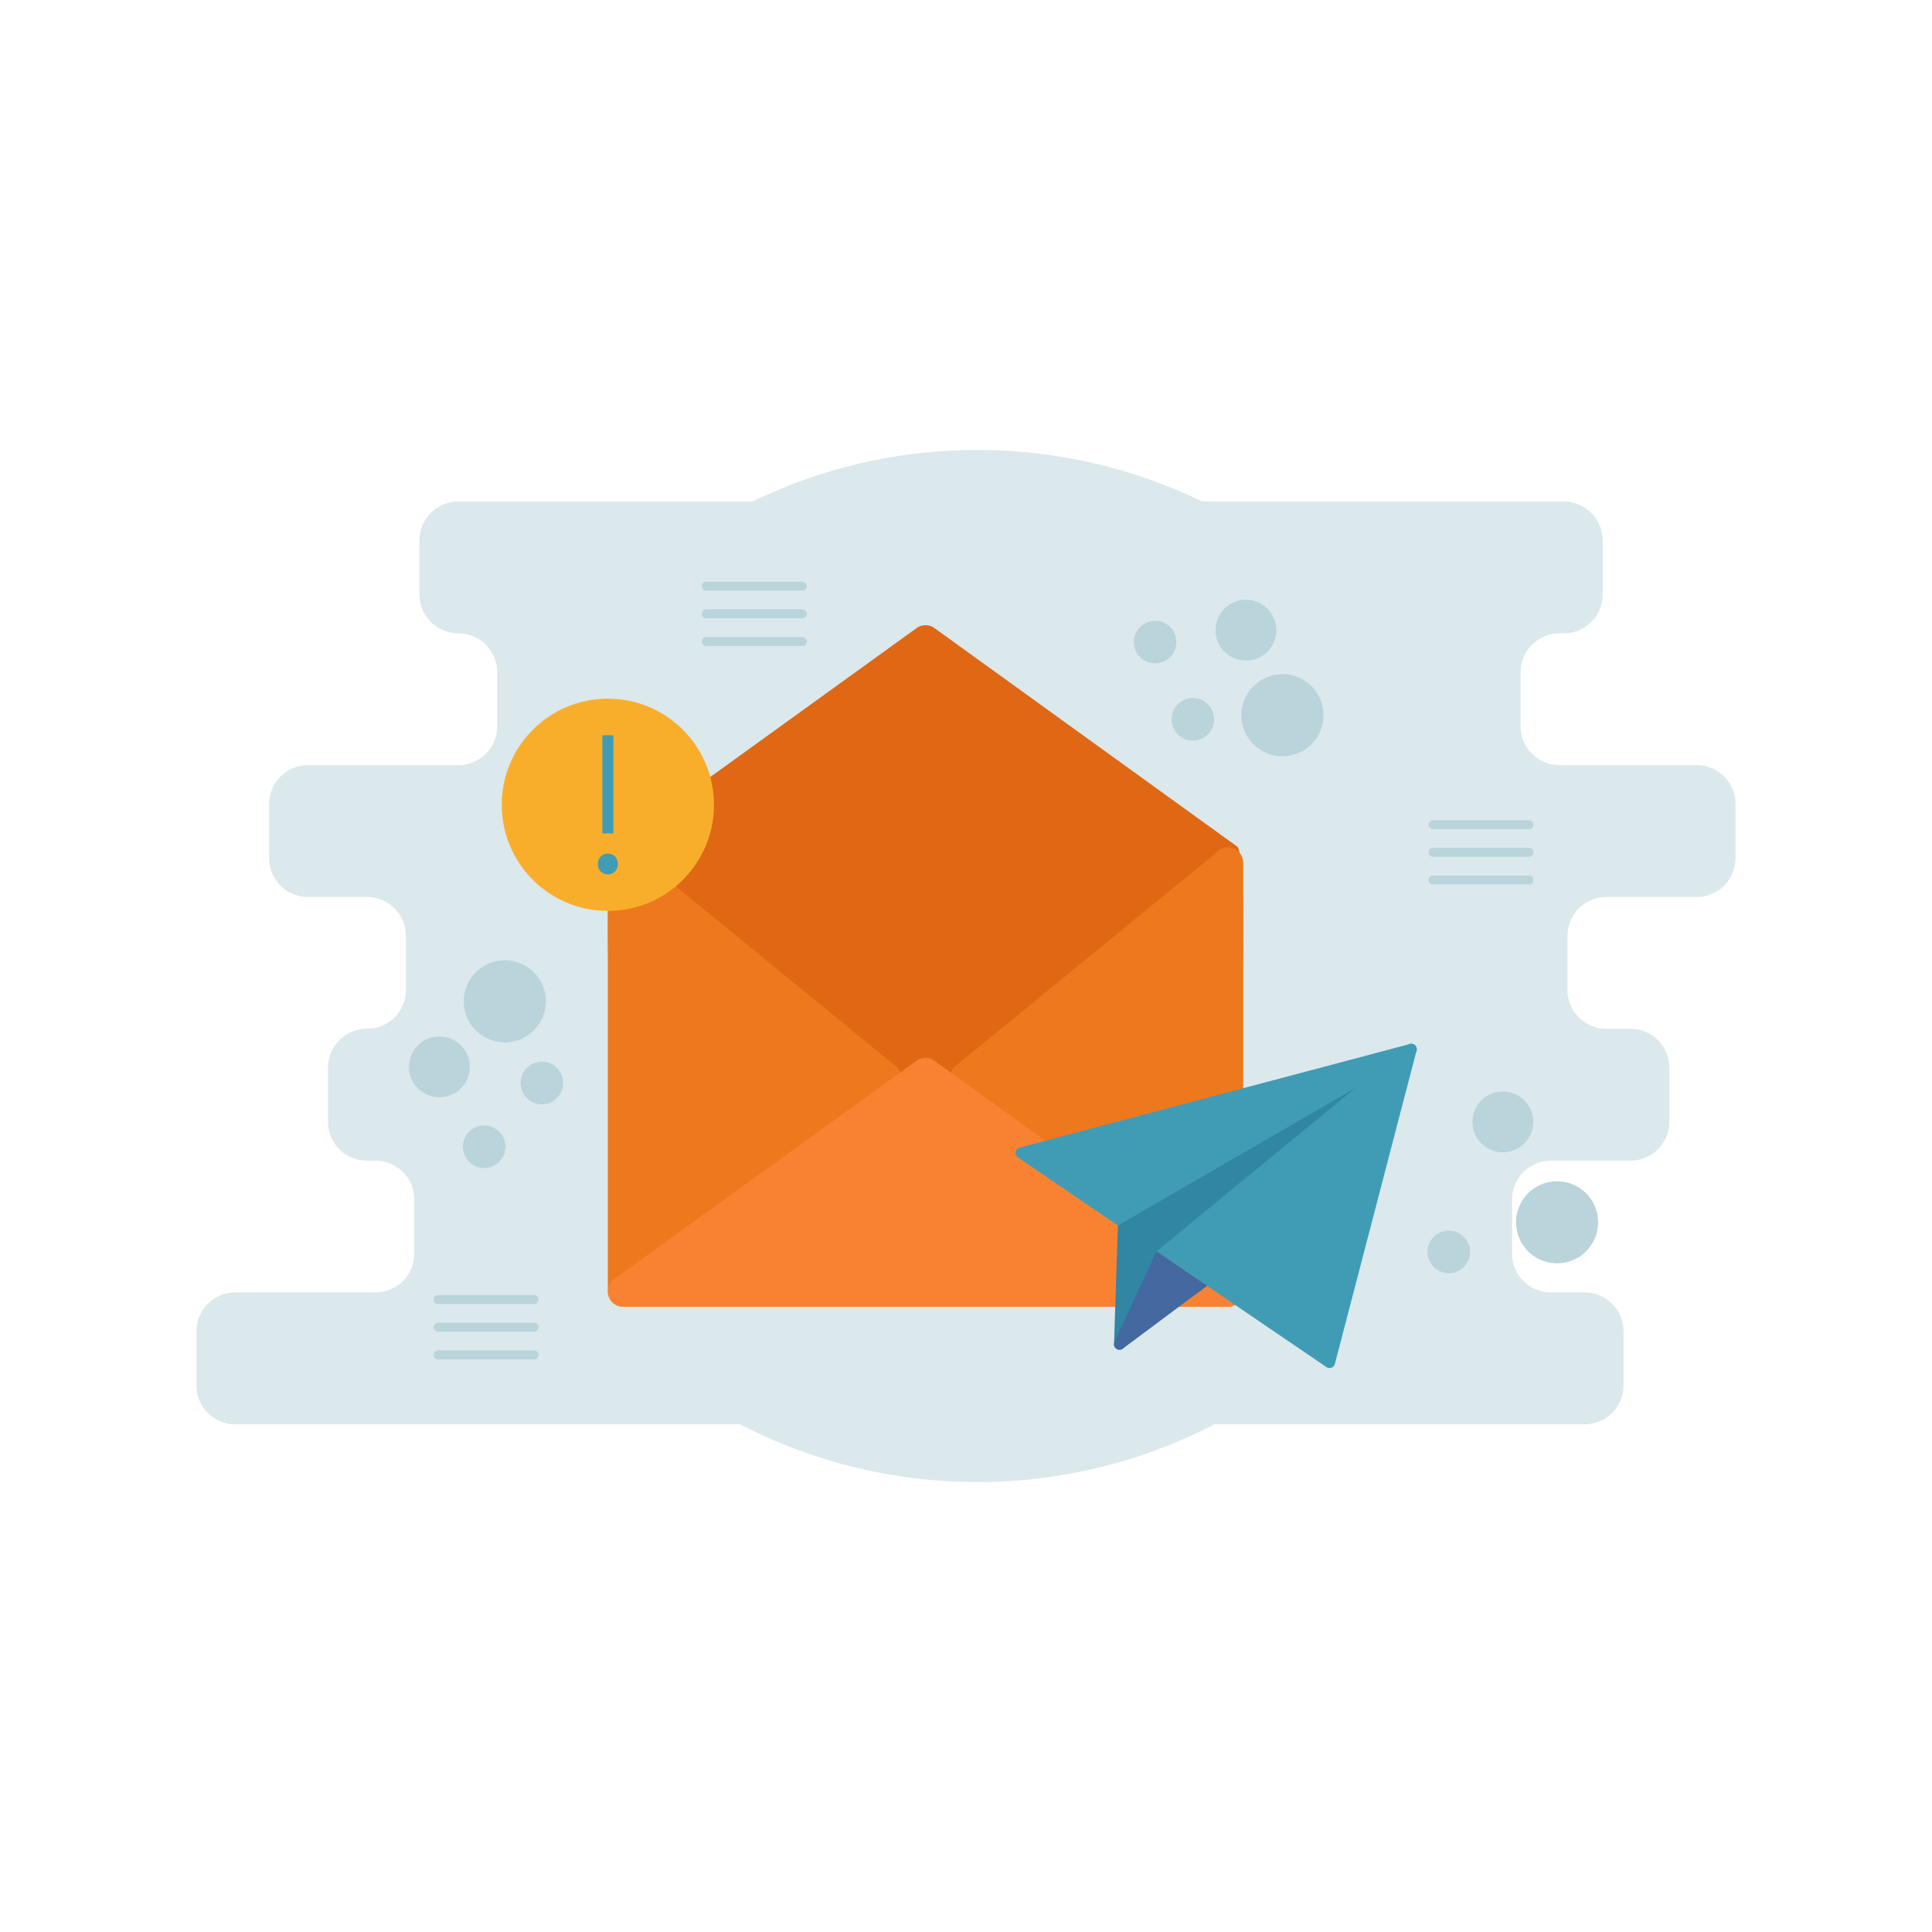 <svg id="SvgjsSvg1001" width="550" height="550" xmlns="http://www.w3.org/2000/svg" version="1.1" xmlns:xlink="http://www.w3.org/1999/xlink" xmlns:svgjs="http://svgjs.com/svgjs"><defs id="SvgjsDefs1002"></defs><g id="SvgjsG1008"><svg xmlns="http://www.w3.org/2000/svg" data-name="Layer 1" viewBox="0 0 650 512" width="550" height="550"><defs><clipPath id="a"><rect width="125.864" height="122.909" x="339.944" y="265.7" fill="none" transform="rotate(-74.43 402.876 327.154)"></rect></clipPath></defs><circle cx="328.792" cy="256" r="173.618" fill="#dbe8ec" class="colordbe8ec svgShape"></circle><path fill="#dbe8ec" d="M583.904,219.7V201.508A13.079,13.079,0,0,0,570.825,188.429h-46.166a13.079,13.079,0,0,1-13.079-13.079V157.158a13.079,13.079,0,0,1,13.079-13.079h1.458a13.079,13.079,0,0,0,13.079-13.079V112.808a13.079,13.079,0,0,0-13.079-13.079H154.209a13.079,13.079,0,0,0-13.079,13.079v18.191a13.079,13.079,0,0,0,13.079,13.079h0a13.079,13.079,0,0,1,13.079,13.079v18.191a13.079,13.079,0,0,1-13.079,13.079H103.63a13.079,13.079,0,0,0-13.079,13.079v18.191A13.079,13.079,0,0,0,103.63,232.779h19.847a13.079,13.079,0,0,1,13.079,13.079v18.191a13.079,13.079,0,0,1-13.079,13.079h-.048A13.079,13.079,0,0,0,110.349,290.209v18.191a13.079,13.079,0,0,0,13.079,13.079h2.871a13.079,13.079,0,0,1,13.079,13.079V352.75a13.079,13.079,0,0,1-13.079,13.079H79.175A13.079,13.079,0,0,0,66.096,378.909v18.191A13.079,13.079,0,0,0,79.175,410.179h453.963a13.079,13.079,0,0,0,13.079-13.079V378.909a13.079,13.079,0,0,0-13.079-13.079H521.798a13.079,13.079,0,0,1-13.079-13.079V334.559a13.079,13.079,0,0,1,13.079-13.079h26.74a13.079,13.079,0,0,0,13.079-13.079V290.209a13.079,13.079,0,0,0-13.079-13.079H540.426a13.079,13.079,0,0,1-13.079-13.079V245.858A13.079,13.079,0,0,1,540.426,232.779H570.825A13.079,13.079,0,0,0,583.904,219.7Z" class="colordbe8ec svgShape"></path><circle cx="169.838" cy="267.885" r="13.807" fill="#b9d4db" class="colorb9d4db svgShape"></circle><circle cx="182.315" cy="295.366" r="7.159" fill="#b9d4db" class="colorb9d4db svgShape"></circle><circle cx="162.895" cy="316.811" r="7.159" fill="#b9d4db" class="colorb9d4db svgShape"></circle><circle cx="147.832" cy="289.924" r="10.228" fill="#b9d4db" class="colorb9d4db svgShape"></circle><circle cx="431.47" cy="171.627" r="13.807" fill="#b9d4db" class="colorb9d4db svgShape"></circle><circle cx="401.32" cy="173.011" r="7.159" fill="#b9d4db" class="colorb9d4db svgShape"></circle><circle cx="388.617" cy="147.018" r="7.159" fill="#b9d4db" class="colorb9d4db svgShape"></circle><circle cx="419.175" cy="143.012" r="10.228" fill="#b9d4db" class="colorb9d4db svgShape"></circle><path fill="#e06714" d="M413.071,306.394H209.695c-4.926,0-7.065-87.542-3.178-90.567l101.688-73.389a5.174,5.174,0,0,1,6.356,0L416.249,215.827C420.136,218.852,417.997,306.394,413.071,306.394Z" class="colore06714 svgShape"></path><path fill="#ee781d" d="M204.51 365.469V221.227a5.174 5.174 0 019.258-3.178l88.173 72.121a5.174 5.174 0 010 6.356l-88.173 72.121A5.174 5.174 0 01204.51 365.469zM418.255 365.469V221.227a5.174 5.174 0 00-9.258-3.178l-88.173 72.121a5.174 5.174 0 000 6.356l88.173 72.121A5.174 5.174 0 00418.255 365.469z" class="coloree781d svgShape"></path><path fill="#f98232" d="M413.071,370.653H209.695a5.174,5.174,0,0,1-3.178-9.258l101.688-73.389a5.174,5.174,0,0,1,6.356,0l101.688,73.389A5.174,5.174,0,0,1,413.071,370.653Z" class="colorf98232 svgShape"></path><circle cx="204.51" cy="201.764" r="35.702" fill="#f9ae2b" class="colorf9ae2b svgShape"></circle><rect width="3.719" height="33.024" x="202.651" y="178.363" fill="#409cb5" class="color409cb5 svgShape"></rect><path fill="#409cb5" d="M204.51,225.166c4.487,0,4.494-6.973,0-6.973-4.487,0-4.494,6.973,0,6.973Z" class="color409cb5 svgShape"></path><line x1="482.112" x2="514.414" y1="208.448" y2="208.448" fill="none" stroke="#b9d4db" stroke-linecap="round" stroke-miterlimit="10" stroke-width="3" class="colorStrokeb9d4db svgStroke"></line><line x1="482.112" x2="514.414" y1="217.759" y2="217.759" fill="none" stroke="#b9d4db" stroke-linecap="round" stroke-miterlimit="10" stroke-width="3" class="colorStrokeb9d4db svgStroke"></line><line x1="482.112" x2="514.414" y1="227.069" y2="227.069" fill="none" stroke="#b9d4db" stroke-linecap="round" stroke-miterlimit="10" stroke-width="3" class="colorStrokeb9d4db svgStroke"></line><line x1="147.388" x2="179.691" y1="368.22" y2="368.22" fill="none" stroke="#b9d4db" stroke-linecap="round" stroke-miterlimit="10" stroke-width="3" class="colorStrokeb9d4db svgStroke"></line><line x1="147.388" x2="179.691" y1="377.53" y2="377.53" fill="none" stroke="#b9d4db" stroke-linecap="round" stroke-miterlimit="10" stroke-width="3" class="colorStrokeb9d4db svgStroke"></line><line x1="147.388" x2="179.691" y1="386.841" y2="386.841" fill="none" stroke="#b9d4db" stroke-linecap="round" stroke-miterlimit="10" stroke-width="3" class="colorStrokeb9d4db svgStroke"></line><line x1="237.62" x2="269.923" y1="128.212" y2="128.212" fill="none" stroke="#b9d4db" stroke-linecap="round" stroke-miterlimit="10" stroke-width="3" class="colorStrokeb9d4db svgStroke"></line><line x1="237.62" x2="269.923" y1="137.523" y2="137.523" fill="none" stroke="#b9d4db" stroke-linecap="round" stroke-miterlimit="10" stroke-width="3" class="colorStrokeb9d4db svgStroke"></line><line x1="237.62" x2="269.923" y1="146.833" y2="146.833" fill="none" stroke="#b9d4db" stroke-linecap="round" stroke-miterlimit="10" stroke-width="3" class="colorStrokeb9d4db svgStroke"></line><circle cx="523.862" cy="342.229" r="13.807" fill="#b9d4db" class="colorb9d4db svgShape"></circle><circle cx="487.426" cy="352.194" r="7.159" fill="#b9d4db" class="colorb9d4db svgShape"></circle><circle cx="505.605" cy="308.444" r="10.228" fill="#b9d4db" class="colorb9d4db svgShape"></circle><path fill="#3086a3" d="M475.96,285.464,448.261,308.161l-54.737,44.851-15.218,31.058a1.844,1.844,0,0,1-2.065.989l-.088-.025a1.844,1.844,0,0,1-1.351-1.76l.959-29.436.342-10.542,97.761-60.858a1.847,1.847,0,0,1,2.097,3.026Zm0,0" class="color3086a3 svgShape"></path><path fill="#409cb5" d="M476.577,284.503l-.008.029a1.842,1.842,0,0,1-.854,1.101l-19.713,11.412L376.099,343.307l-33.643-22.908a1.85,1.85,0,0,1,.566-3.315l131.251-34.823.053-.016.101-.023.107-.019.098-.011.122-.007.103.001.014.004.1.007.109.013c.071.012.14.027.21.045a1.879,1.879,0,0,1,.267.097,1.194,1.194,0,0,1,.116.059,1.093,1.093,0,0,1,.121.07l.122.085a.447.447,0,0,1,.071.059.069.069,0,0,1,.027.022l.07.062.017.005.06.061a1.792,1.792,0,0,1,.139.172.748.748,0,0,1,.058.085,1.765,1.765,0,0,1,.15.297,1.43,1.43,0,0,1,.053.148c.014.043.025.087.035.131.011.044.024.114.034.172a1.498,1.498,0,0,1,.013.153,1.411,1.411,0,0,1,.002.187,1.024,1.024,0,0,0-.009.115,2.011,2.011,0,0,1-.059.269Zm0,0" class="color409cb5 svgShape"></path><g clip-path="url(#a)" fill="#000000" class="color000 svgShape"><path fill="#409cb5" d="M449.099,389.879a1.844,1.844,0,0,1-2.283,1.312,1.886,1.886,0,0,1-.542-.25L389.073,352.015l66.929-54.97,17.617-14.437a1.864,1.864,0,0,1,.679-.356c.039-.009.078-.02.117-.026l.108-.018.098-.012.122-.007.102.001.015.004.1.008.109.012c.071.012.14.027.209.045a1.892,1.892,0,0,1,.268.097,1.195,1.195,0,0,1,.116.059,1.052,1.052,0,0,1,.121.07l.122.085a.549.549,0,0,1,.071.058.08.08,0,0,1,.026.023l.07.062.017.005.06.061a1.788,1.788,0,0,1,.139.171.722.722,0,0,1,.058.085,1.75,1.75,0,0,1,.15.297c.019.048.038.097.053.147.014.042.025.086.036.13s.024.115.034.173a1.45,1.45,0,0,1,.013.152,1.422,1.422,0,0,1,.002.186.935.935,0,0,0-.009.115,1.951,1.951,0,0,1-.049.268l-.007.026Zm0,0" class="color409cb5 svgShape"></path><path fill="#4469a0" d="M406.094,363.597l-28.341,21.142a1.847,1.847,0,0,1-1.599.298,1.801,1.801,0,0,1-.682-.359,1.841,1.841,0,0,1-.48-2.233l14.084-30.43Zm0,0" class="color4469a0 svgShape"></path></g><path fill="#4469a0" d="M389.073,352.015l17.021,11.583-4.125,3.077-14.449-11.306Zm0,0" class="color4469a0 svgShape"></path></svg></g></svg>